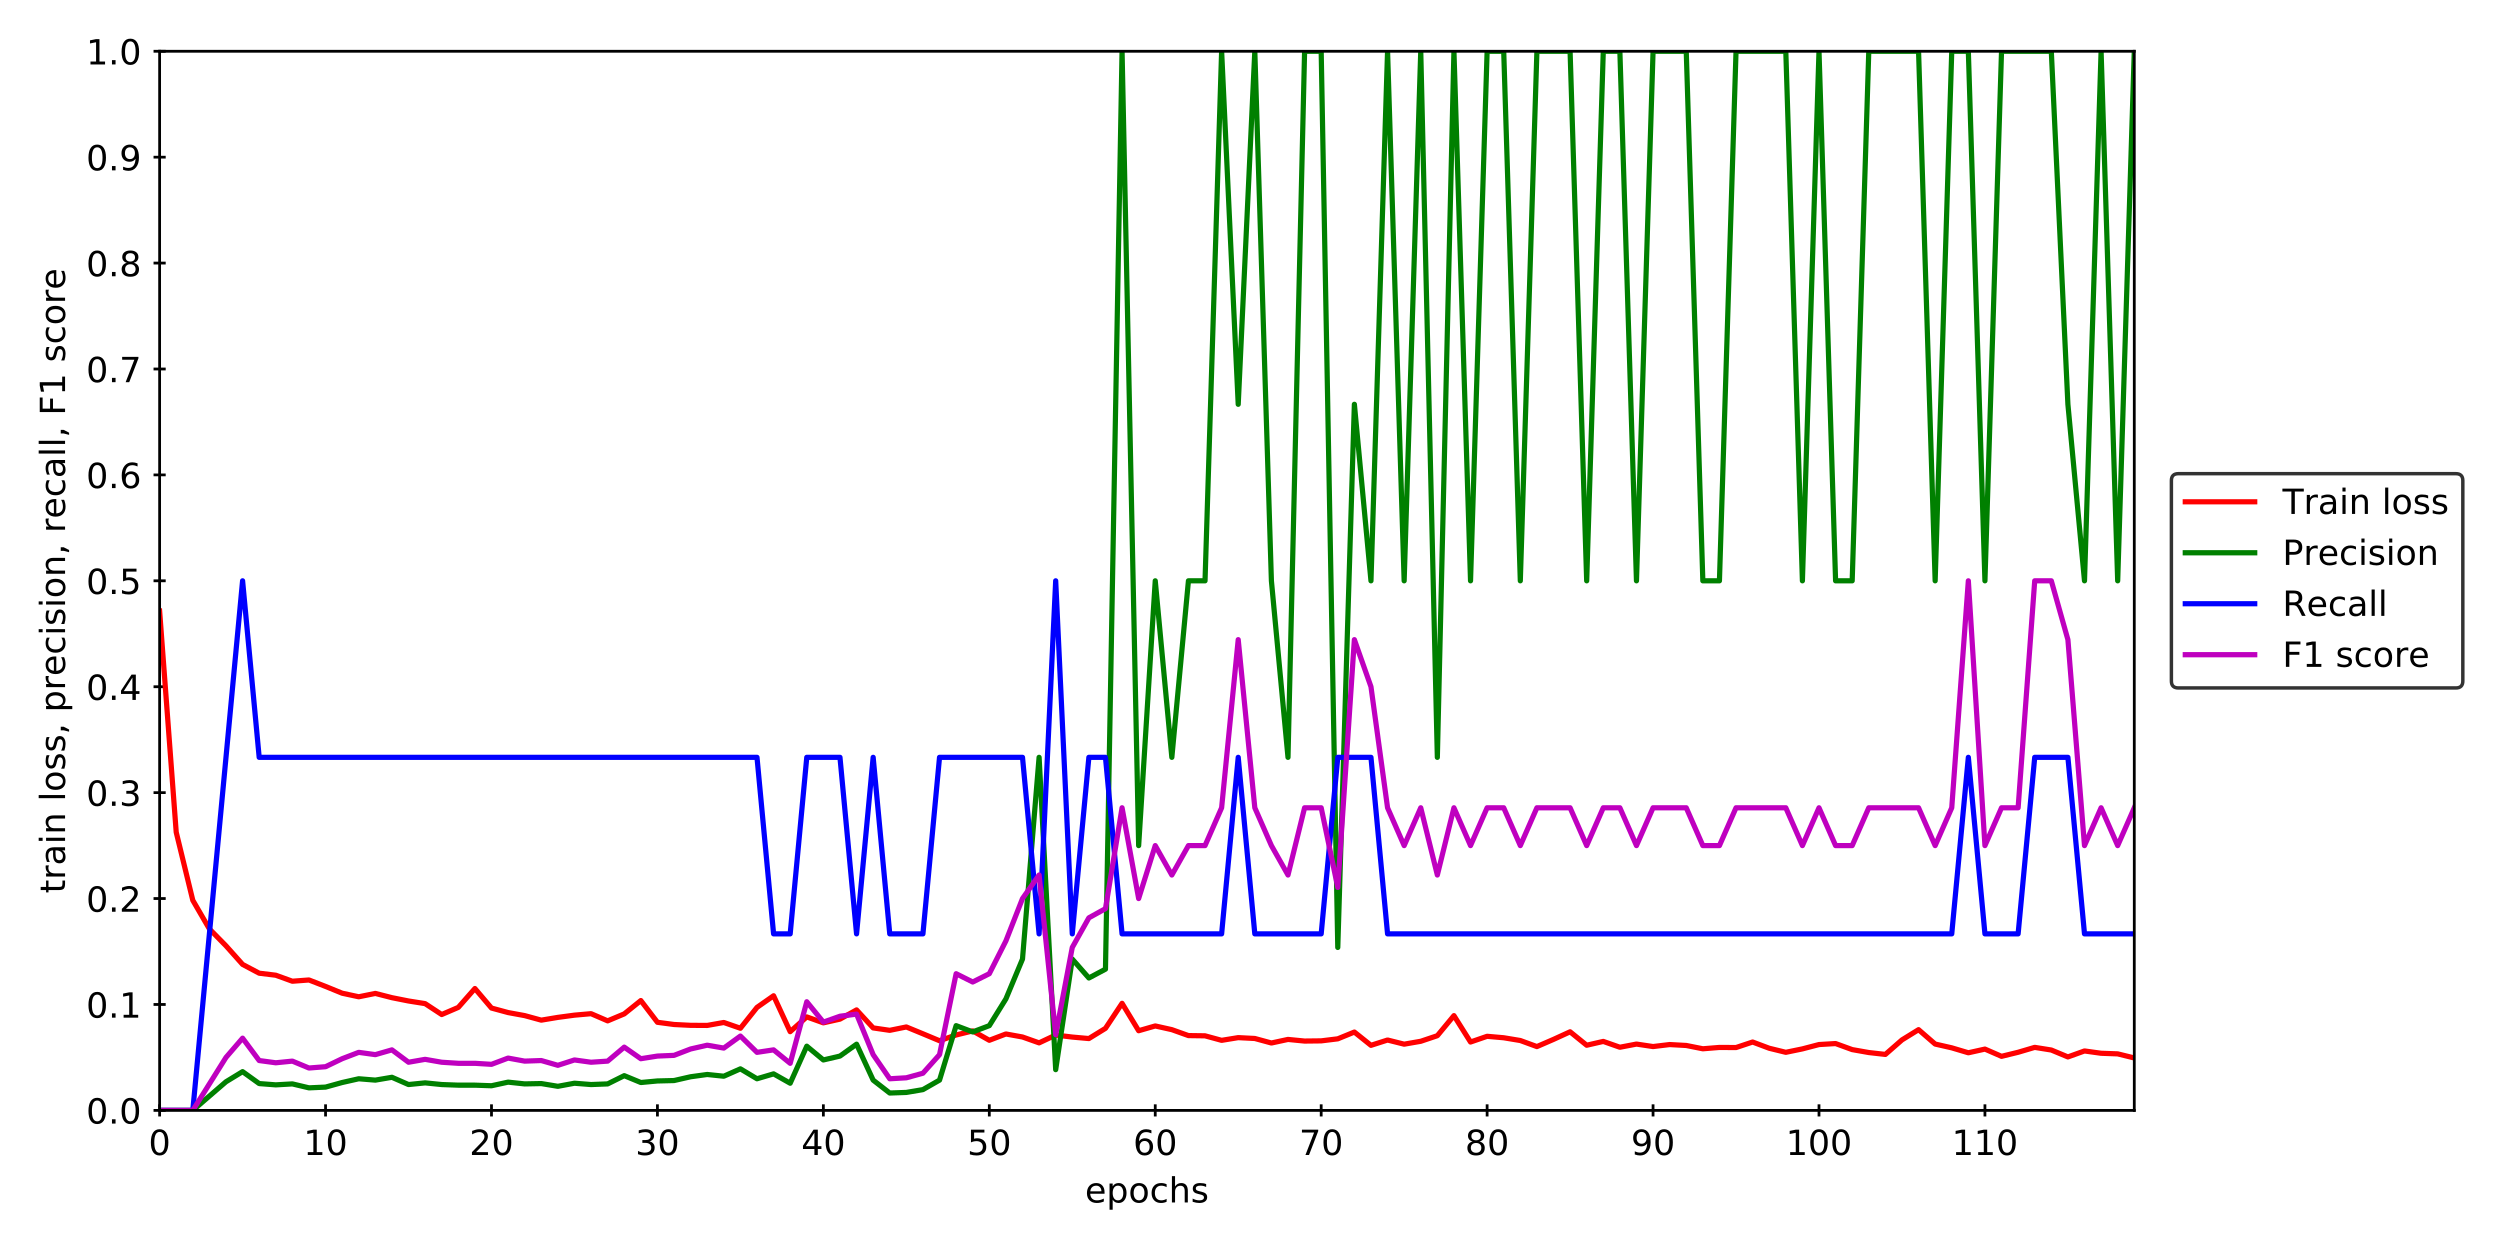 <?xml version="1.0" encoding="utf-8" standalone="no"?>
<!DOCTYPE svg PUBLIC "-//W3C//DTD SVG 1.1//EN"
  "http://www.w3.org/Graphics/SVG/1.1/DTD/svg11.dtd">
<!-- Created with matplotlib (https://matplotlib.org/) -->
<svg height="360pt" version="1.1" viewBox="0 0 720 360" width="720pt" xmlns="http://www.w3.org/2000/svg" xmlns:xlink="http://www.w3.org/1999/xlink">
 <defs>
  <style type="text/css">
*{stroke-linecap:butt;stroke-linejoin:round;}
  </style>
 </defs>
 <g id="figure_1">
  <g id="patch_1">
   <path d="M 0 360 
L 720 360 
L 720 0 
L 0 0 
z
" style="fill:#ffffff;"/>
  </g>
  <g id="axes_1">
   <g id="patch_2">
    <path d="M 45.97 319.79 
L 614.673 319.79 
L 614.673 14.76 
L 45.97 14.76 
z
" style="fill:#ffffff;"/>
   </g>
   <g id="matplotlib.axis_1">
    <g id="xtick_1">
     <g id="line2d_1">
      <defs>
       <path d="M 0 1.75 
L 0 -1.75 
" id="mfbfb7361c2" style="stroke:#000000;stroke-width:0.8;"/>
      </defs>
      <g>
       <use style="stroke:#000000;stroke-width:0.8;" x="45.97" xlink:href="#mfbfb7361c2" y="319.79"/>
      </g>
     </g>
     <g id="text_1">
      <!-- 0 -->
      <defs>
       <path d="M 31.781 66.406 
Q 24.172 66.406 20.328 58.906 
Q 16.5 51.422 16.5 36.375 
Q 16.5 21.391 20.328 13.891 
Q 24.172 6.391 31.781 6.391 
Q 39.453 6.391 43.281 13.891 
Q 47.125 21.391 47.125 36.375 
Q 47.125 51.422 43.281 58.906 
Q 39.453 66.406 31.781 66.406 
z
M 31.781 74.219 
Q 44.047 74.219 50.516 64.516 
Q 56.984 54.828 56.984 36.375 
Q 56.984 17.969 50.516 8.266 
Q 44.047 -1.422 31.781 -1.422 
Q 19.531 -1.422 13.062 8.266 
Q 6.594 17.969 6.594 36.375 
Q 6.594 54.828 13.062 64.516 
Q 19.531 74.219 31.781 74.219 
z
" id="DejaVuSans-48"/>
      </defs>
      <g transform="translate(42.789 332.638)scale(0.1 -0.1)">
       <use xlink:href="#DejaVuSans-48"/>
      </g>
     </g>
    </g>
    <g id="xtick_2">
     <g id="line2d_2">
      <g>
       <use style="stroke:#000000;stroke-width:0.8;" x="93.76" xlink:href="#mfbfb7361c2" y="319.79"/>
      </g>
     </g>
     <g id="text_2">
      <!-- 10 -->
      <defs>
       <path d="M 12.406 8.297 
L 28.516 8.297 
L 28.516 63.922 
L 10.984 60.406 
L 10.984 69.391 
L 28.422 72.906 
L 38.281 72.906 
L 38.281 8.297 
L 54.391 8.297 
L 54.391 0 
L 12.406 0 
z
" id="DejaVuSans-49"/>
      </defs>
      <g transform="translate(87.398 332.638)scale(0.1 -0.1)">
       <use xlink:href="#DejaVuSans-49"/>
       <use x="63.623" xlink:href="#DejaVuSans-48"/>
      </g>
     </g>
    </g>
    <g id="xtick_3">
     <g id="line2d_3">
      <g>
       <use style="stroke:#000000;stroke-width:0.8;" x="141.55" xlink:href="#mfbfb7361c2" y="319.79"/>
      </g>
     </g>
     <g id="text_3">
      <!-- 20 -->
      <defs>
       <path d="M 19.188 8.297 
L 53.609 8.297 
L 53.609 0 
L 7.328 0 
L 7.328 8.297 
Q 12.938 14.109 22.625 23.891 
Q 32.328 33.688 34.812 36.531 
Q 39.547 41.844 41.422 45.531 
Q 43.312 49.219 43.312 52.781 
Q 43.312 58.594 39.234 62.25 
Q 35.156 65.922 28.609 65.922 
Q 23.969 65.922 18.812 64.312 
Q 13.672 62.703 7.812 59.422 
L 7.812 69.391 
Q 13.766 71.781 18.938 73 
Q 24.125 74.219 28.422 74.219 
Q 39.75 74.219 46.484 68.547 
Q 53.219 62.891 53.219 53.422 
Q 53.219 48.922 51.531 44.891 
Q 49.859 40.875 45.406 35.406 
Q 44.188 33.984 37.641 27.219 
Q 31.109 20.453 19.188 8.297 
z
" id="DejaVuSans-50"/>
      </defs>
      <g transform="translate(135.188 332.638)scale(0.1 -0.1)">
       <use xlink:href="#DejaVuSans-50"/>
       <use x="63.623" xlink:href="#DejaVuSans-48"/>
      </g>
     </g>
    </g>
    <g id="xtick_4">
     <g id="line2d_4">
      <g>
       <use style="stroke:#000000;stroke-width:0.8;" x="189.34" xlink:href="#mfbfb7361c2" y="319.79"/>
      </g>
     </g>
     <g id="text_4">
      <!-- 30 -->
      <defs>
       <path d="M 40.578 39.312 
Q 47.656 37.797 51.625 33 
Q 55.609 28.219 55.609 21.188 
Q 55.609 10.406 48.188 4.484 
Q 40.766 -1.422 27.094 -1.422 
Q 22.516 -1.422 17.656 -0.516 
Q 12.797 0.391 7.625 2.203 
L 7.625 11.719 
Q 11.719 9.328 16.594 8.109 
Q 21.484 6.891 26.812 6.891 
Q 36.078 6.891 40.938 10.547 
Q 45.797 14.203 45.797 21.188 
Q 45.797 27.641 41.281 31.266 
Q 36.766 34.906 28.719 34.906 
L 20.219 34.906 
L 20.219 43.016 
L 29.109 43.016 
Q 36.375 43.016 40.234 45.922 
Q 44.094 48.828 44.094 54.297 
Q 44.094 59.906 40.109 62.906 
Q 36.141 65.922 28.719 65.922 
Q 24.656 65.922 20.016 65.031 
Q 15.375 64.156 9.812 62.312 
L 9.812 71.094 
Q 15.438 72.656 20.344 73.438 
Q 25.25 74.219 29.594 74.219 
Q 40.828 74.219 47.359 69.109 
Q 53.906 64.016 53.906 55.328 
Q 53.906 49.266 50.438 45.094 
Q 46.969 40.922 40.578 39.312 
z
" id="DejaVuSans-51"/>
      </defs>
      <g transform="translate(182.978 332.638)scale(0.1 -0.1)">
       <use xlink:href="#DejaVuSans-51"/>
       <use x="63.623" xlink:href="#DejaVuSans-48"/>
      </g>
     </g>
    </g>
    <g id="xtick_5">
     <g id="line2d_5">
      <g>
       <use style="stroke:#000000;stroke-width:0.8;" x="237.131" xlink:href="#mfbfb7361c2" y="319.79"/>
      </g>
     </g>
     <g id="text_5">
      <!-- 40 -->
      <defs>
       <path d="M 37.797 64.312 
L 12.891 25.391 
L 37.797 25.391 
z
M 35.203 72.906 
L 47.609 72.906 
L 47.609 25.391 
L 58.016 25.391 
L 58.016 17.188 
L 47.609 17.188 
L 47.609 0 
L 37.797 0 
L 37.797 17.188 
L 4.891 17.188 
L 4.891 26.703 
z
" id="DejaVuSans-52"/>
      </defs>
      <g transform="translate(230.768 332.638)scale(0.1 -0.1)">
       <use xlink:href="#DejaVuSans-52"/>
       <use x="63.623" xlink:href="#DejaVuSans-48"/>
      </g>
     </g>
    </g>
    <g id="xtick_6">
     <g id="line2d_6">
      <g>
       <use style="stroke:#000000;stroke-width:0.8;" x="284.921" xlink:href="#mfbfb7361c2" y="319.79"/>
      </g>
     </g>
     <g id="text_6">
      <!-- 50 -->
      <defs>
       <path d="M 10.797 72.906 
L 49.516 72.906 
L 49.516 64.594 
L 19.828 64.594 
L 19.828 46.734 
Q 21.969 47.469 24.109 47.828 
Q 26.266 48.188 28.422 48.188 
Q 40.625 48.188 47.75 41.5 
Q 54.891 34.812 54.891 23.391 
Q 54.891 11.625 47.562 5.094 
Q 40.234 -1.422 26.906 -1.422 
Q 22.312 -1.422 17.547 -0.641 
Q 12.797 0.141 7.719 1.703 
L 7.719 11.625 
Q 12.109 9.234 16.797 8.062 
Q 21.484 6.891 26.703 6.891 
Q 35.156 6.891 40.078 11.328 
Q 45.016 15.766 45.016 23.391 
Q 45.016 31 40.078 35.438 
Q 35.156 39.891 26.703 39.891 
Q 22.75 39.891 18.812 39.016 
Q 14.891 38.141 10.797 36.281 
z
" id="DejaVuSans-53"/>
      </defs>
      <g transform="translate(278.558 332.638)scale(0.1 -0.1)">
       <use xlink:href="#DejaVuSans-53"/>
       <use x="63.623" xlink:href="#DejaVuSans-48"/>
      </g>
     </g>
    </g>
    <g id="xtick_7">
     <g id="line2d_7">
      <g>
       <use style="stroke:#000000;stroke-width:0.8;" x="332.711" xlink:href="#mfbfb7361c2" y="319.79"/>
      </g>
     </g>
     <g id="text_7">
      <!-- 60 -->
      <defs>
       <path d="M 33.016 40.375 
Q 26.375 40.375 22.484 35.828 
Q 18.609 31.297 18.609 23.391 
Q 18.609 15.531 22.484 10.953 
Q 26.375 6.391 33.016 6.391 
Q 39.656 6.391 43.531 10.953 
Q 47.406 15.531 47.406 23.391 
Q 47.406 31.297 43.531 35.828 
Q 39.656 40.375 33.016 40.375 
z
M 52.594 71.297 
L 52.594 62.312 
Q 48.875 64.062 45.094 64.984 
Q 41.312 65.922 37.594 65.922 
Q 27.828 65.922 22.672 59.328 
Q 17.531 52.734 16.797 39.406 
Q 19.672 43.656 24.016 45.922 
Q 28.375 48.188 33.594 48.188 
Q 44.578 48.188 50.953 41.516 
Q 57.328 34.859 57.328 23.391 
Q 57.328 12.156 50.688 5.359 
Q 44.047 -1.422 33.016 -1.422 
Q 20.359 -1.422 13.672 8.266 
Q 6.984 17.969 6.984 36.375 
Q 6.984 53.656 15.188 63.938 
Q 23.391 74.219 37.203 74.219 
Q 40.922 74.219 44.703 73.484 
Q 48.484 72.75 52.594 71.297 
z
" id="DejaVuSans-54"/>
      </defs>
      <g transform="translate(326.348 332.638)scale(0.1 -0.1)">
       <use xlink:href="#DejaVuSans-54"/>
       <use x="63.623" xlink:href="#DejaVuSans-48"/>
      </g>
     </g>
    </g>
    <g id="xtick_8">
     <g id="line2d_8">
      <g>
       <use style="stroke:#000000;stroke-width:0.8;" x="380.501" xlink:href="#mfbfb7361c2" y="319.79"/>
      </g>
     </g>
     <g id="text_8">
      <!-- 70 -->
      <defs>
       <path d="M 8.203 72.906 
L 55.078 72.906 
L 55.078 68.703 
L 28.609 0 
L 18.312 0 
L 43.219 64.594 
L 8.203 64.594 
z
" id="DejaVuSans-55"/>
      </defs>
      <g transform="translate(374.138 332.638)scale(0.1 -0.1)">
       <use xlink:href="#DejaVuSans-55"/>
       <use x="63.623" xlink:href="#DejaVuSans-48"/>
      </g>
     </g>
    </g>
    <g id="xtick_9">
     <g id="line2d_9">
      <g>
       <use style="stroke:#000000;stroke-width:0.8;" x="428.291" xlink:href="#mfbfb7361c2" y="319.79"/>
      </g>
     </g>
     <g id="text_9">
      <!-- 80 -->
      <defs>
       <path d="M 31.781 34.625 
Q 24.75 34.625 20.719 30.859 
Q 16.703 27.094 16.703 20.516 
Q 16.703 13.922 20.719 10.156 
Q 24.75 6.391 31.781 6.391 
Q 38.812 6.391 42.859 10.172 
Q 46.922 13.969 46.922 20.516 
Q 46.922 27.094 42.891 30.859 
Q 38.875 34.625 31.781 34.625 
z
M 21.922 38.812 
Q 15.578 40.375 12.031 44.719 
Q 8.5 49.078 8.5 55.328 
Q 8.5 64.062 14.719 69.141 
Q 20.953 74.219 31.781 74.219 
Q 42.672 74.219 48.875 69.141 
Q 55.078 64.062 55.078 55.328 
Q 55.078 49.078 51.531 44.719 
Q 48 40.375 41.703 38.812 
Q 48.828 37.156 52.797 32.312 
Q 56.781 27.484 56.781 20.516 
Q 56.781 9.906 50.312 4.234 
Q 43.844 -1.422 31.781 -1.422 
Q 19.734 -1.422 13.25 4.234 
Q 6.781 9.906 6.781 20.516 
Q 6.781 27.484 10.781 32.312 
Q 14.797 37.156 21.922 38.812 
z
M 18.312 54.391 
Q 18.312 48.734 21.844 45.562 
Q 25.391 42.391 31.781 42.391 
Q 38.141 42.391 41.719 45.562 
Q 45.312 48.734 45.312 54.391 
Q 45.312 60.062 41.719 63.234 
Q 38.141 66.406 31.781 66.406 
Q 25.391 66.406 21.844 63.234 
Q 18.312 60.062 18.312 54.391 
z
" id="DejaVuSans-56"/>
      </defs>
      <g transform="translate(421.929 332.638)scale(0.1 -0.1)">
       <use xlink:href="#DejaVuSans-56"/>
       <use x="63.623" xlink:href="#DejaVuSans-48"/>
      </g>
     </g>
    </g>
    <g id="xtick_10">
     <g id="line2d_10">
      <g>
       <use style="stroke:#000000;stroke-width:0.8;" x="476.081" xlink:href="#mfbfb7361c2" y="319.79"/>
      </g>
     </g>
     <g id="text_10">
      <!-- 90 -->
      <defs>
       <path d="M 10.984 1.516 
L 10.984 10.5 
Q 14.703 8.734 18.5 7.812 
Q 22.312 6.891 25.984 6.891 
Q 35.75 6.891 40.891 13.453 
Q 46.047 20.016 46.781 33.406 
Q 43.953 29.203 39.594 26.953 
Q 35.25 24.703 29.984 24.703 
Q 19.047 24.703 12.672 31.312 
Q 6.297 37.938 6.297 49.422 
Q 6.297 60.641 12.938 67.422 
Q 19.578 74.219 30.609 74.219 
Q 43.266 74.219 49.922 64.516 
Q 56.594 54.828 56.594 36.375 
Q 56.594 19.141 48.406 8.859 
Q 40.234 -1.422 26.422 -1.422 
Q 22.703 -1.422 18.891 -0.688 
Q 15.094 0.047 10.984 1.516 
z
M 30.609 32.422 
Q 37.25 32.422 41.125 36.953 
Q 45.016 41.5 45.016 49.422 
Q 45.016 57.281 41.125 61.844 
Q 37.25 66.406 30.609 66.406 
Q 23.969 66.406 20.094 61.844 
Q 16.219 57.281 16.219 49.422 
Q 16.219 41.5 20.094 36.953 
Q 23.969 32.422 30.609 32.422 
z
" id="DejaVuSans-57"/>
      </defs>
      <g transform="translate(469.719 332.638)scale(0.1 -0.1)">
       <use xlink:href="#DejaVuSans-57"/>
       <use x="63.623" xlink:href="#DejaVuSans-48"/>
      </g>
     </g>
    </g>
    <g id="xtick_11">
     <g id="line2d_11">
      <g>
       <use style="stroke:#000000;stroke-width:0.8;" x="523.871" xlink:href="#mfbfb7361c2" y="319.79"/>
      </g>
     </g>
     <g id="text_11">
      <!-- 100 -->
      <g transform="translate(514.328 332.638)scale(0.1 -0.1)">
       <use xlink:href="#DejaVuSans-49"/>
       <use x="63.623" xlink:href="#DejaVuSans-48"/>
       <use x="127.246" xlink:href="#DejaVuSans-48"/>
      </g>
     </g>
    </g>
    <g id="xtick_12">
     <g id="line2d_12">
      <g>
       <use style="stroke:#000000;stroke-width:0.8;" x="571.661" xlink:href="#mfbfb7361c2" y="319.79"/>
      </g>
     </g>
     <g id="text_12">
      <!-- 110 -->
      <g transform="translate(562.118 332.638)scale(0.1 -0.1)">
       <use xlink:href="#DejaVuSans-49"/>
       <use x="63.623" xlink:href="#DejaVuSans-49"/>
       <use x="127.246" xlink:href="#DejaVuSans-48"/>
      </g>
     </g>
    </g>
    <g id="text_13">
     <!-- epochs -->
     <defs>
      <path d="M 56.203 29.594 
L 56.203 25.203 
L 14.891 25.203 
Q 15.484 15.922 20.484 11.062 
Q 25.484 6.203 34.422 6.203 
Q 39.594 6.203 44.453 7.469 
Q 49.312 8.734 54.109 11.281 
L 54.109 2.781 
Q 49.266 0.734 44.188 -0.344 
Q 39.109 -1.422 33.891 -1.422 
Q 20.797 -1.422 13.156 6.188 
Q 5.516 13.812 5.516 26.812 
Q 5.516 40.234 12.766 48.109 
Q 20.016 56 32.328 56 
Q 43.359 56 49.781 48.891 
Q 56.203 41.797 56.203 29.594 
z
M 47.219 32.234 
Q 47.125 39.594 43.094 43.984 
Q 39.062 48.391 32.422 48.391 
Q 24.906 48.391 20.391 44.141 
Q 15.875 39.891 15.188 32.172 
z
" id="DejaVuSans-101"/>
      <path d="M 18.109 8.203 
L 18.109 -20.797 
L 9.078 -20.797 
L 9.078 54.688 
L 18.109 54.688 
L 18.109 46.391 
Q 20.953 51.266 25.266 53.625 
Q 29.594 56 35.594 56 
Q 45.562 56 51.781 48.094 
Q 58.016 40.188 58.016 27.297 
Q 58.016 14.406 51.781 6.484 
Q 45.562 -1.422 35.594 -1.422 
Q 29.594 -1.422 25.266 0.953 
Q 20.953 3.328 18.109 8.203 
z
M 48.688 27.297 
Q 48.688 37.203 44.609 42.844 
Q 40.531 48.484 33.406 48.484 
Q 26.266 48.484 22.188 42.844 
Q 18.109 37.203 18.109 27.297 
Q 18.109 17.391 22.188 11.75 
Q 26.266 6.109 33.406 6.109 
Q 40.531 6.109 44.609 11.75 
Q 48.688 17.391 48.688 27.297 
z
" id="DejaVuSans-112"/>
      <path d="M 30.609 48.391 
Q 23.391 48.391 19.188 42.75 
Q 14.984 37.109 14.984 27.297 
Q 14.984 17.484 19.156 11.844 
Q 23.344 6.203 30.609 6.203 
Q 37.797 6.203 41.984 11.859 
Q 46.188 17.531 46.188 27.297 
Q 46.188 37.016 41.984 42.703 
Q 37.797 48.391 30.609 48.391 
z
M 30.609 56 
Q 42.328 56 49.016 48.375 
Q 55.719 40.766 55.719 27.297 
Q 55.719 13.875 49.016 6.219 
Q 42.328 -1.422 30.609 -1.422 
Q 18.844 -1.422 12.172 6.219 
Q 5.516 13.875 5.516 27.297 
Q 5.516 40.766 12.172 48.375 
Q 18.844 56 30.609 56 
z
" id="DejaVuSans-111"/>
      <path d="M 48.781 52.594 
L 48.781 44.188 
Q 44.969 46.297 41.141 47.344 
Q 37.312 48.391 33.406 48.391 
Q 24.656 48.391 19.812 42.844 
Q 14.984 37.312 14.984 27.297 
Q 14.984 17.281 19.812 11.734 
Q 24.656 6.203 33.406 6.203 
Q 37.312 6.203 41.141 7.25 
Q 44.969 8.297 48.781 10.406 
L 48.781 2.094 
Q 45.016 0.344 40.984 -0.531 
Q 36.969 -1.422 32.422 -1.422 
Q 20.062 -1.422 12.781 6.344 
Q 5.516 14.109 5.516 27.297 
Q 5.516 40.672 12.859 48.328 
Q 20.219 56 33.016 56 
Q 37.156 56 41.109 55.141 
Q 45.062 54.297 48.781 52.594 
z
" id="DejaVuSans-99"/>
      <path d="M 54.891 33.016 
L 54.891 0 
L 45.906 0 
L 45.906 32.719 
Q 45.906 40.484 42.875 44.328 
Q 39.844 48.188 33.797 48.188 
Q 26.516 48.188 22.312 43.547 
Q 18.109 38.922 18.109 30.906 
L 18.109 0 
L 9.078 0 
L 9.078 75.984 
L 18.109 75.984 
L 18.109 46.188 
Q 21.344 51.125 25.703 53.562 
Q 30.078 56 35.797 56 
Q 45.219 56 50.047 50.172 
Q 54.891 44.344 54.891 33.016 
z
" id="DejaVuSans-104"/>
      <path d="M 44.281 53.078 
L 44.281 44.578 
Q 40.484 46.531 36.375 47.5 
Q 32.281 48.484 27.875 48.484 
Q 21.188 48.484 17.844 46.438 
Q 14.5 44.391 14.5 40.281 
Q 14.5 37.156 16.891 35.375 
Q 19.281 33.594 26.516 31.984 
L 29.594 31.297 
Q 39.156 29.25 43.188 25.516 
Q 47.219 21.781 47.219 15.094 
Q 47.219 7.469 41.188 3.016 
Q 35.156 -1.422 24.609 -1.422 
Q 20.219 -1.422 15.453 -0.562 
Q 10.688 0.297 5.422 2 
L 5.422 11.281 
Q 10.406 8.688 15.234 7.391 
Q 20.062 6.109 24.812 6.109 
Q 31.156 6.109 34.562 8.281 
Q 37.984 10.453 37.984 14.406 
Q 37.984 18.062 35.516 20.016 
Q 33.062 21.969 24.703 23.781 
L 21.578 24.516 
Q 13.234 26.266 9.516 29.906 
Q 5.812 33.547 5.812 39.891 
Q 5.812 47.609 11.281 51.797 
Q 16.75 56 26.812 56 
Q 31.781 56 36.172 55.266 
Q 40.578 54.547 44.281 53.078 
z
" id="DejaVuSans-115"/>
     </defs>
     <g transform="translate(312.488 346.317)scale(0.1 -0.1)">
      <use xlink:href="#DejaVuSans-101"/>
      <use x="61.523" xlink:href="#DejaVuSans-112"/>
      <use x="125" xlink:href="#DejaVuSans-111"/>
      <use x="186.182" xlink:href="#DejaVuSans-99"/>
      <use x="241.162" xlink:href="#DejaVuSans-104"/>
      <use x="304.541" xlink:href="#DejaVuSans-115"/>
     </g>
    </g>
   </g>
   <g id="matplotlib.axis_2">
    <g id="ytick_1">
     <g id="line2d_13">
      <defs>
       <path d="M 1.75 0 
L -1.75 -0 
" id="m0cafc1c3b9" style="stroke:#000000;stroke-width:0.8;"/>
      </defs>
      <g>
       <use style="stroke:#000000;stroke-width:0.8;" x="45.97" xlink:href="#m0cafc1c3b9" y="319.79"/>
      </g>
     </g>
     <g id="text_14">
      <!-- 0.0 -->
      <defs>
       <path d="M 10.688 12.406 
L 21 12.406 
L 21 0 
L 10.688 0 
z
" id="DejaVuSans-46"/>
      </defs>
      <g transform="translate(24.817 323.589)scale(0.1 -0.1)">
       <use xlink:href="#DejaVuSans-48"/>
       <use x="63.623" xlink:href="#DejaVuSans-46"/>
       <use x="95.41" xlink:href="#DejaVuSans-48"/>
      </g>
     </g>
    </g>
    <g id="ytick_2">
     <g id="line2d_14">
      <g>
       <use style="stroke:#000000;stroke-width:0.8;" x="45.97" xlink:href="#m0cafc1c3b9" y="289.287"/>
      </g>
     </g>
     <g id="text_15">
      <!-- 0.1 -->
      <g transform="translate(24.817 293.086)scale(0.1 -0.1)">
       <use xlink:href="#DejaVuSans-48"/>
       <use x="63.623" xlink:href="#DejaVuSans-46"/>
       <use x="95.41" xlink:href="#DejaVuSans-49"/>
      </g>
     </g>
    </g>
    <g id="ytick_3">
     <g id="line2d_15">
      <g>
       <use style="stroke:#000000;stroke-width:0.8;" x="45.97" xlink:href="#m0cafc1c3b9" y="258.784"/>
      </g>
     </g>
     <g id="text_16">
      <!-- 0.2 -->
      <g transform="translate(24.817 262.583)scale(0.1 -0.1)">
       <use xlink:href="#DejaVuSans-48"/>
       <use x="63.623" xlink:href="#DejaVuSans-46"/>
       <use x="95.41" xlink:href="#DejaVuSans-50"/>
      </g>
     </g>
    </g>
    <g id="ytick_4">
     <g id="line2d_16">
      <g>
       <use style="stroke:#000000;stroke-width:0.8;" x="45.97" xlink:href="#m0cafc1c3b9" y="228.281"/>
      </g>
     </g>
     <g id="text_17">
      <!-- 0.3 -->
      <g transform="translate(24.817 232.08)scale(0.1 -0.1)">
       <use xlink:href="#DejaVuSans-48"/>
       <use x="63.623" xlink:href="#DejaVuSans-46"/>
       <use x="95.41" xlink:href="#DejaVuSans-51"/>
      </g>
     </g>
    </g>
    <g id="ytick_5">
     <g id="line2d_17">
      <g>
       <use style="stroke:#000000;stroke-width:0.8;" x="45.97" xlink:href="#m0cafc1c3b9" y="197.778"/>
      </g>
     </g>
     <g id="text_18">
      <!-- 0.4 -->
      <g transform="translate(24.817 201.577)scale(0.1 -0.1)">
       <use xlink:href="#DejaVuSans-48"/>
       <use x="63.623" xlink:href="#DejaVuSans-46"/>
       <use x="95.41" xlink:href="#DejaVuSans-52"/>
      </g>
     </g>
    </g>
    <g id="ytick_6">
     <g id="line2d_18">
      <g>
       <use style="stroke:#000000;stroke-width:0.8;" x="45.97" xlink:href="#m0cafc1c3b9" y="167.275"/>
      </g>
     </g>
     <g id="text_19">
      <!-- 0.5 -->
      <g transform="translate(24.817 171.074)scale(0.1 -0.1)">
       <use xlink:href="#DejaVuSans-48"/>
       <use x="63.623" xlink:href="#DejaVuSans-46"/>
       <use x="95.41" xlink:href="#DejaVuSans-53"/>
      </g>
     </g>
    </g>
    <g id="ytick_7">
     <g id="line2d_19">
      <g>
       <use style="stroke:#000000;stroke-width:0.8;" x="45.97" xlink:href="#m0cafc1c3b9" y="136.772"/>
      </g>
     </g>
     <g id="text_20">
      <!-- 0.6 -->
      <g transform="translate(24.817 140.571)scale(0.1 -0.1)">
       <use xlink:href="#DejaVuSans-48"/>
       <use x="63.623" xlink:href="#DejaVuSans-46"/>
       <use x="95.41" xlink:href="#DejaVuSans-54"/>
      </g>
     </g>
    </g>
    <g id="ytick_8">
     <g id="line2d_20">
      <g>
       <use style="stroke:#000000;stroke-width:0.8;" x="45.97" xlink:href="#m0cafc1c3b9" y="106.269"/>
      </g>
     </g>
     <g id="text_21">
      <!-- 0.7 -->
      <g transform="translate(24.817 110.068)scale(0.1 -0.1)">
       <use xlink:href="#DejaVuSans-48"/>
       <use x="63.623" xlink:href="#DejaVuSans-46"/>
       <use x="95.41" xlink:href="#DejaVuSans-55"/>
      </g>
     </g>
    </g>
    <g id="ytick_9">
     <g id="line2d_21">
      <g>
       <use style="stroke:#000000;stroke-width:0.8;" x="45.97" xlink:href="#m0cafc1c3b9" y="75.766"/>
      </g>
     </g>
     <g id="text_22">
      <!-- 0.8 -->
      <g transform="translate(24.817 79.565)scale(0.1 -0.1)">
       <use xlink:href="#DejaVuSans-48"/>
       <use x="63.623" xlink:href="#DejaVuSans-46"/>
       <use x="95.41" xlink:href="#DejaVuSans-56"/>
      </g>
     </g>
    </g>
    <g id="ytick_10">
     <g id="line2d_22">
      <g>
       <use style="stroke:#000000;stroke-width:0.8;" x="45.97" xlink:href="#m0cafc1c3b9" y="45.263"/>
      </g>
     </g>
     <g id="text_23">
      <!-- 0.9 -->
      <g transform="translate(24.817 49.062)scale(0.1 -0.1)">
       <use xlink:href="#DejaVuSans-48"/>
       <use x="63.623" xlink:href="#DejaVuSans-46"/>
       <use x="95.41" xlink:href="#DejaVuSans-57"/>
      </g>
     </g>
    </g>
    <g id="ytick_11">
     <g id="line2d_23">
      <g>
       <use style="stroke:#000000;stroke-width:0.8;" x="45.97" xlink:href="#m0cafc1c3b9" y="14.76"/>
      </g>
     </g>
     <g id="text_24">
      <!-- 1.0 -->
      <g transform="translate(24.817 18.559)scale(0.1 -0.1)">
       <use xlink:href="#DejaVuSans-49"/>
       <use x="63.623" xlink:href="#DejaVuSans-46"/>
       <use x="95.41" xlink:href="#DejaVuSans-48"/>
      </g>
     </g>
    </g>
    <g id="text_25">
     <!-- train loss, precision, recall, F1 score -->
     <defs>
      <path d="M 18.312 70.219 
L 18.312 54.688 
L 36.812 54.688 
L 36.812 47.703 
L 18.312 47.703 
L 18.312 18.016 
Q 18.312 11.328 20.141 9.422 
Q 21.969 7.516 27.594 7.516 
L 36.812 7.516 
L 36.812 0 
L 27.594 0 
Q 17.188 0 13.234 3.875 
Q 9.281 7.766 9.281 18.016 
L 9.281 47.703 
L 2.688 47.703 
L 2.688 54.688 
L 9.281 54.688 
L 9.281 70.219 
z
" id="DejaVuSans-116"/>
      <path d="M 41.109 46.297 
Q 39.594 47.172 37.812 47.578 
Q 36.031 48 33.891 48 
Q 26.266 48 22.188 43.047 
Q 18.109 38.094 18.109 28.812 
L 18.109 0 
L 9.078 0 
L 9.078 54.688 
L 18.109 54.688 
L 18.109 46.188 
Q 20.953 51.172 25.484 53.578 
Q 30.031 56 36.531 56 
Q 37.453 56 38.578 55.875 
Q 39.703 55.766 41.062 55.516 
z
" id="DejaVuSans-114"/>
      <path d="M 34.281 27.484 
Q 23.391 27.484 19.188 25 
Q 14.984 22.516 14.984 16.5 
Q 14.984 11.719 18.141 8.906 
Q 21.297 6.109 26.703 6.109 
Q 34.188 6.109 38.703 11.406 
Q 43.219 16.703 43.219 25.484 
L 43.219 27.484 
z
M 52.203 31.203 
L 52.203 0 
L 43.219 0 
L 43.219 8.297 
Q 40.141 3.328 35.547 0.953 
Q 30.953 -1.422 24.312 -1.422 
Q 15.922 -1.422 10.953 3.297 
Q 6 8.016 6 15.922 
Q 6 25.141 12.172 29.828 
Q 18.359 34.516 30.609 34.516 
L 43.219 34.516 
L 43.219 35.406 
Q 43.219 41.609 39.141 45 
Q 35.062 48.391 27.688 48.391 
Q 23 48.391 18.547 47.266 
Q 14.109 46.141 10.016 43.891 
L 10.016 52.203 
Q 14.938 54.109 19.578 55.047 
Q 24.219 56 28.609 56 
Q 40.484 56 46.344 49.844 
Q 52.203 43.703 52.203 31.203 
z
" id="DejaVuSans-97"/>
      <path d="M 9.422 54.688 
L 18.406 54.688 
L 18.406 0 
L 9.422 0 
z
M 9.422 75.984 
L 18.406 75.984 
L 18.406 64.594 
L 9.422 64.594 
z
" id="DejaVuSans-105"/>
      <path d="M 54.891 33.016 
L 54.891 0 
L 45.906 0 
L 45.906 32.719 
Q 45.906 40.484 42.875 44.328 
Q 39.844 48.188 33.797 48.188 
Q 26.516 48.188 22.312 43.547 
Q 18.109 38.922 18.109 30.906 
L 18.109 0 
L 9.078 0 
L 9.078 54.688 
L 18.109 54.688 
L 18.109 46.188 
Q 21.344 51.125 25.703 53.562 
Q 30.078 56 35.797 56 
Q 45.219 56 50.047 50.172 
Q 54.891 44.344 54.891 33.016 
z
" id="DejaVuSans-110"/>
      <path id="DejaVuSans-32"/>
      <path d="M 9.422 75.984 
L 18.406 75.984 
L 18.406 0 
L 9.422 0 
z
" id="DejaVuSans-108"/>
      <path d="M 11.719 12.406 
L 22.016 12.406 
L 22.016 4 
L 14.016 -11.625 
L 7.719 -11.625 
L 11.719 4 
z
" id="DejaVuSans-44"/>
      <path d="M 9.812 72.906 
L 51.703 72.906 
L 51.703 64.594 
L 19.672 64.594 
L 19.672 43.109 
L 48.578 43.109 
L 48.578 34.812 
L 19.672 34.812 
L 19.672 0 
L 9.812 0 
z
" id="DejaVuSans-70"/>
     </defs>
     <g transform="translate(18.737 257.27)rotate(-90)scale(0.1 -0.1)">
      <use xlink:href="#DejaVuSans-116"/>
      <use x="39.209" xlink:href="#DejaVuSans-114"/>
      <use x="80.322" xlink:href="#DejaVuSans-97"/>
      <use x="141.602" xlink:href="#DejaVuSans-105"/>
      <use x="169.385" xlink:href="#DejaVuSans-110"/>
      <use x="232.764" xlink:href="#DejaVuSans-32"/>
      <use x="264.551" xlink:href="#DejaVuSans-108"/>
      <use x="292.334" xlink:href="#DejaVuSans-111"/>
      <use x="353.516" xlink:href="#DejaVuSans-115"/>
      <use x="405.615" xlink:href="#DejaVuSans-115"/>
      <use x="457.715" xlink:href="#DejaVuSans-44"/>
      <use x="489.502" xlink:href="#DejaVuSans-32"/>
      <use x="521.289" xlink:href="#DejaVuSans-112"/>
      <use x="584.766" xlink:href="#DejaVuSans-114"/>
      <use x="625.848" xlink:href="#DejaVuSans-101"/>
      <use x="687.371" xlink:href="#DejaVuSans-99"/>
      <use x="742.352" xlink:href="#DejaVuSans-105"/>
      <use x="770.135" xlink:href="#DejaVuSans-115"/>
      <use x="822.234" xlink:href="#DejaVuSans-105"/>
      <use x="850.018" xlink:href="#DejaVuSans-111"/>
      <use x="911.199" xlink:href="#DejaVuSans-110"/>
      <use x="974.578" xlink:href="#DejaVuSans-44"/>
      <use x="1006.365" xlink:href="#DejaVuSans-32"/>
      <use x="1038.152" xlink:href="#DejaVuSans-114"/>
      <use x="1079.234" xlink:href="#DejaVuSans-101"/>
      <use x="1140.758" xlink:href="#DejaVuSans-99"/>
      <use x="1195.738" xlink:href="#DejaVuSans-97"/>
      <use x="1257.018" xlink:href="#DejaVuSans-108"/>
      <use x="1284.801" xlink:href="#DejaVuSans-108"/>
      <use x="1312.584" xlink:href="#DejaVuSans-44"/>
      <use x="1344.371" xlink:href="#DejaVuSans-32"/>
      <use x="1376.158" xlink:href="#DejaVuSans-70"/>
      <use x="1433.678" xlink:href="#DejaVuSans-49"/>
      <use x="1497.301" xlink:href="#DejaVuSans-32"/>
      <use x="1529.088" xlink:href="#DejaVuSans-115"/>
      <use x="1581.188" xlink:href="#DejaVuSans-99"/>
      <use x="1636.168" xlink:href="#DejaVuSans-111"/>
      <use x="1697.35" xlink:href="#DejaVuSans-114"/>
      <use x="1738.432" xlink:href="#DejaVuSans-101"/>
     </g>
    </g>
   </g>
   <g id="line2d_24">
    <path clip-path="url(#p65ca27228a)" d="M 45.97 175.969 
L 50.749 239.676 
L 55.528 259.292 
L 60.307 267.531 
L 65.086 272.398 
L 69.865 277.753 
L 74.644 280.284 
L 79.423 280.863 
L 84.202 282.593 
L 88.981 282.233 
L 93.76 284.091 
L 98.539 286.043 
L 103.318 287.072 
L 108.097 286.105 
L 112.876 287.332 
L 117.655 288.284 
L 122.434 289.044 
L 127.213 292.184 
L 131.992 290.13 
L 136.771 284.696 
L 141.55 290.32 
L 146.329 291.617 
L 151.108 292.496 
L 155.887 293.803 
L 160.666 293.007 
L 165.445 292.365 
L 170.224 291.941 
L 175.003 294.007 
L 179.782 292 
L 184.561 288.161 
L 189.34 294.419 
L 194.119 295.055 
L 198.898 295.295 
L 203.677 295.325 
L 208.456 294.473 
L 213.235 296.136 
L 218.014 290.13 
L 222.793 286.781 
L 227.572 297.117 
L 232.351 292.87 
L 237.131 294.574 
L 241.91 293.509 
L 246.689 290.854 
L 251.468 296.039 
L 256.247 296.736 
L 261.026 295.765 
L 265.805 297.732 
L 270.584 299.732 
L 275.363 298.073 
L 280.142 296.904 
L 284.921 299.602 
L 289.7 297.785 
L 294.479 298.653 
L 299.258 300.347 
L 304.037 298.094 
L 308.816 298.675 
L 313.595 299.105 
L 318.374 296.165 
L 323.153 288.961 
L 327.932 296.849 
L 332.711 295.473 
L 337.49 296.541 
L 342.269 298.249 
L 347.048 298.316 
L 351.827 299.618 
L 356.606 298.838 
L 361.385 299.084 
L 366.164 300.385 
L 370.943 299.355 
L 375.722 299.825 
L 380.501 299.769 
L 385.28 299.182 
L 390.059 297.231 
L 394.838 301.054 
L 399.617 299.527 
L 404.396 300.723 
L 409.175 299.89 
L 413.954 298.28 
L 418.733 292.503 
L 423.512 300.102 
L 428.291 298.455 
L 433.07 298.875 
L 437.849 299.67 
L 442.628 301.416 
L 447.407 299.346 
L 452.186 297.156 
L 456.965 301.028 
L 461.744 299.928 
L 466.523 301.607 
L 471.302 300.695 
L 476.081 301.407 
L 480.86 300.833 
L 485.639 301.097 
L 490.418 302.05 
L 495.197 301.662 
L 499.976 301.695 
L 504.755 300.1 
L 509.534 301.896 
L 514.313 303.066 
L 519.092 302.08 
L 523.871 300.832 
L 528.65 300.544 
L 533.429 302.284 
L 538.208 303.131 
L 542.987 303.674 
L 547.766 299.495 
L 552.545 296.542 
L 557.324 300.687 
L 562.103 301.777 
L 566.882 303.201 
L 571.661 302.139 
L 576.44 304.223 
L 581.219 303.056 
L 585.998 301.642 
L 590.777 302.406 
L 595.556 304.394 
L 600.335 302.676 
L 605.114 303.339 
L 609.893 303.514 
L 614.673 304.691 
" style="fill:none;stroke:#ff0000;stroke-linecap:square;stroke-width:1.5;"/>
   </g>
   <g id="line2d_25">
    <path clip-path="url(#p65ca27228a)" d="M 45.97 319.79 
L 50.749 319.79 
L 55.528 319.79 
L 60.307 315.668 
L 65.086 311.546 
L 69.865 308.63 
L 74.644 312.068 
L 79.423 312.44 
L 84.202 312.164 
L 88.981 313.3 
L 93.76 313.086 
L 98.539 311.763 
L 103.318 310.685 
L 108.097 311.075 
L 112.876 310.258 
L 117.655 312.35 
L 122.434 311.867 
L 127.213 312.35 
L 131.992 312.527 
L 136.771 312.527 
L 141.55 312.696 
L 146.329 311.656 
L 151.108 312.164 
L 155.887 312.068 
L 160.666 312.858 
L 165.445 311.969 
L 170.224 312.35 
L 175.003 312.164 
L 179.782 309.789 
L 184.561 311.763 
L 189.34 311.317 
L 194.119 311.198 
L 198.898 310.107 
L 203.677 309.45 
L 208.456 309.95 
L 213.235 307.828 
L 218.014 310.685 
L 222.793 309.272 
L 227.572 311.969 
L 232.351 301.303 
L 237.131 305.265 
L 241.91 304.147 
L 246.689 300.726 
L 251.468 311.075 
L 256.247 314.79 
L 261.026 314.62 
L 265.805 313.809 
L 270.584 311.075 
L 275.363 295.388 
L 280.142 297.195 
L 284.921 295.388 
L 289.7 287.682 
L 294.479 276.214 
L 299.258 218.113 
L 304.037 308.058 
L 308.816 276.214 
L 313.595 281.661 
L 318.374 279.119 
L 323.153 14.76 
L 327.932 243.532 
L 332.711 167.275 
L 337.49 218.113 
L 342.269 167.275 
L 347.048 167.275 
L 351.827 14.76 
L 356.606 116.437 
L 361.385 14.76 
L 366.164 167.275 
L 370.943 218.113 
L 375.722 14.76 
L 380.501 14.76 
L 385.28 272.862 
L 390.059 116.437 
L 394.838 167.275 
L 399.617 14.76 
L 404.396 167.275 
L 409.175 14.76 
L 413.954 218.113 
L 418.733 14.76 
L 423.512 167.275 
L 428.291 14.76 
L 433.07 14.76 
L 437.849 167.275 
L 442.628 14.76 
L 447.407 14.76 
L 452.186 14.76 
L 456.965 167.275 
L 461.744 14.76 
L 466.523 14.76 
L 471.302 167.275 
L 476.081 14.76 
L 480.86 14.76 
L 485.639 14.76 
L 490.418 167.275 
L 495.197 167.275 
L 499.976 14.76 
L 504.755 14.76 
L 509.534 14.76 
L 514.313 14.76 
L 519.092 167.275 
L 523.871 14.76 
L 528.65 167.275 
L 533.429 167.275 
L 538.208 14.76 
L 542.987 14.76 
L 547.766 14.76 
L 552.545 14.76 
L 557.324 167.275 
L 562.103 14.76 
L 566.882 14.76 
L 571.661 167.275 
L 576.44 14.76 
L 581.219 14.76 
L 585.998 14.76 
L 590.777 14.76 
L 595.556 116.437 
L 600.335 167.275 
L 605.114 14.76 
L 609.893 167.275 
L 614.673 14.76 
" style="fill:none;stroke:#008000;stroke-linecap:square;stroke-width:1.5;"/>
   </g>
   <g id="line2d_26">
    <path clip-path="url(#p65ca27228a)" d="M 45.97 319.79 
L 50.749 319.79 
L 55.528 319.79 
L 60.307 268.952 
L 65.086 218.113 
L 69.865 167.275 
L 74.644 218.113 
L 79.423 218.113 
L 84.202 218.113 
L 88.981 218.113 
L 93.76 218.113 
L 98.539 218.113 
L 103.318 218.113 
L 108.097 218.113 
L 112.876 218.113 
L 117.655 218.113 
L 122.434 218.113 
L 127.213 218.113 
L 131.992 218.113 
L 136.771 218.113 
L 141.55 218.113 
L 146.329 218.113 
L 151.108 218.113 
L 155.887 218.113 
L 160.666 218.113 
L 165.445 218.113 
L 170.224 218.113 
L 175.003 218.113 
L 179.782 218.113 
L 184.561 218.113 
L 189.34 218.113 
L 194.119 218.113 
L 198.898 218.113 
L 203.677 218.113 
L 208.456 218.113 
L 213.235 218.113 
L 218.014 218.113 
L 222.793 268.952 
L 227.572 268.952 
L 232.351 218.113 
L 237.131 218.113 
L 241.91 218.113 
L 246.689 268.952 
L 251.468 218.113 
L 256.247 268.952 
L 261.026 268.952 
L 265.805 268.952 
L 270.584 218.113 
L 275.363 218.113 
L 280.142 218.113 
L 284.921 218.113 
L 289.7 218.113 
L 294.479 218.113 
L 299.258 268.952 
L 304.037 167.275 
L 308.816 268.952 
L 313.595 218.113 
L 318.374 218.113 
L 323.153 268.952 
L 327.932 268.952 
L 332.711 268.952 
L 337.49 268.952 
L 342.269 268.952 
L 347.048 268.952 
L 351.827 268.952 
L 356.606 218.113 
L 361.385 268.952 
L 366.164 268.952 
L 370.943 268.952 
L 375.722 268.952 
L 380.501 268.952 
L 385.28 218.113 
L 390.059 218.113 
L 394.838 218.113 
L 399.617 268.952 
L 404.396 268.952 
L 409.175 268.952 
L 413.954 268.952 
L 418.733 268.952 
L 423.512 268.952 
L 428.291 268.952 
L 433.07 268.952 
L 437.849 268.952 
L 442.628 268.952 
L 447.407 268.952 
L 452.186 268.952 
L 456.965 268.952 
L 461.744 268.952 
L 466.523 268.952 
L 471.302 268.952 
L 476.081 268.952 
L 480.86 268.952 
L 485.639 268.952 
L 490.418 268.952 
L 495.197 268.952 
L 499.976 268.952 
L 504.755 268.952 
L 509.534 268.952 
L 514.313 268.952 
L 519.092 268.952 
L 523.871 268.952 
L 528.65 268.952 
L 533.429 268.952 
L 538.208 268.952 
L 542.987 268.952 
L 547.766 268.952 
L 552.545 268.952 
L 557.324 268.952 
L 562.103 268.952 
L 566.882 218.113 
L 571.661 268.952 
L 576.44 268.952 
L 581.219 268.952 
L 585.998 218.113 
L 590.777 218.113 
L 595.556 218.113 
L 600.335 268.952 
L 605.114 268.952 
L 609.893 268.952 
L 614.673 268.952 
" style="fill:none;stroke:#0000ff;stroke-linecap:square;stroke-width:1.5;"/>
   </g>
   <g id="line2d_27">
    <path clip-path="url(#p65ca27228a)" d="M 45.97 319.79 
L 50.749 319.79 
L 55.528 319.79 
L 60.307 312.164 
L 65.086 304.538 
L 69.865 298.993 
L 74.644 305.436 
L 79.423 306.081 
L 84.202 305.603 
L 88.981 307.589 
L 93.76 307.211 
L 98.539 304.91 
L 103.318 303.076 
L 108.097 303.736 
L 112.876 302.36 
L 117.655 305.925 
L 122.434 305.09 
L 127.213 305.925 
L 131.992 306.233 
L 136.771 306.233 
L 141.55 306.528 
L 146.329 304.727 
L 151.108 305.603 
L 155.887 305.436 
L 160.666 306.81 
L 165.445 305.265 
L 170.224 305.925 
L 175.003 305.603 
L 179.782 301.579 
L 184.561 304.91 
L 189.34 304.147 
L 194.119 303.944 
L 198.898 302.107 
L 203.677 301.019 
L 208.456 301.847 
L 213.235 298.384 
L 218.014 303.076 
L 222.793 302.36 
L 227.572 306.233 
L 232.351 288.505 
L 237.131 294.371 
L 241.91 292.676 
L 246.689 292.06 
L 251.468 303.736 
L 256.247 310.685 
L 261.026 310.404 
L 265.805 309.087 
L 270.584 303.736 
L 275.363 280.431 
L 280.142 282.817 
L 284.921 280.431 
L 289.7 270.985 
L 294.479 258.784 
L 299.258 252.006 
L 304.037 298.002 
L 308.816 272.862 
L 313.595 264.33 
L 318.374 261.689 
L 323.153 232.639 
L 327.932 258.784 
L 332.711 243.532 
L 337.49 252.006 
L 342.269 243.532 
L 347.048 243.532 
L 351.827 232.639 
L 356.606 184.221 
L 361.385 232.639 
L 366.164 243.532 
L 370.943 252.006 
L 375.722 232.639 
L 380.501 232.639 
L 385.28 255.573 
L 390.059 184.221 
L 394.838 197.778 
L 399.617 232.639 
L 404.396 243.532 
L 409.175 232.639 
L 413.954 252.006 
L 418.733 232.639 
L 423.512 243.532 
L 428.291 232.639 
L 433.07 232.639 
L 437.849 243.532 
L 442.628 232.639 
L 447.407 232.639 
L 452.186 232.639 
L 456.965 243.532 
L 461.744 232.639 
L 466.523 232.639 
L 471.302 243.532 
L 476.081 232.639 
L 480.86 232.639 
L 485.639 232.639 
L 490.418 243.532 
L 495.197 243.532 
L 499.976 232.639 
L 504.755 232.639 
L 509.534 232.639 
L 514.313 232.639 
L 519.092 243.532 
L 523.871 232.639 
L 528.65 243.532 
L 533.429 243.532 
L 538.208 232.639 
L 542.987 232.639 
L 547.766 232.639 
L 552.545 232.639 
L 557.324 243.532 
L 562.103 232.639 
L 566.882 167.275 
L 571.661 243.532 
L 576.44 232.639 
L 581.219 232.639 
L 585.998 167.275 
L 590.777 167.275 
L 595.556 184.221 
L 600.335 243.532 
L 605.114 232.639 
L 609.893 243.532 
L 614.673 232.639 
" style="fill:none;stroke:#bf00bf;stroke-linecap:square;stroke-width:1.5;"/>
   </g>
   <g id="patch_3">
    <path d="M 45.97 319.79 
L 45.97 14.76 
" style="fill:none;stroke:#000000;stroke-linecap:square;stroke-linejoin:miter;stroke-width:0.8;"/>
   </g>
   <g id="patch_4">
    <path d="M 614.673 319.79 
L 614.673 14.76 
" style="fill:none;stroke:#000000;stroke-linecap:square;stroke-linejoin:miter;stroke-width:0.8;"/>
   </g>
   <g id="patch_5">
    <path d="M 45.97 319.79 
L 614.673 319.79 
" style="fill:none;stroke:#000000;stroke-linecap:square;stroke-linejoin:miter;stroke-width:0.8;"/>
   </g>
   <g id="patch_6">
    <path d="M 45.97 14.76 
L 614.673 14.76 
" style="fill:none;stroke:#000000;stroke-linecap:square;stroke-linejoin:miter;stroke-width:0.8;"/>
   </g>
   <g id="legend_1">
    <g id="patch_7">
     <path d="M 627.36 198.131 
L 707.294 198.131 
Q 709.294 198.131 709.294 196.131 
L 709.294 138.419 
Q 709.294 136.419 707.294 136.419 
L 627.36 136.419 
Q 625.36 136.419 625.36 138.419 
L 625.36 196.131 
Q 625.36 198.131 627.36 198.131 
z
" style="fill:#ffffff;opacity:0.8;stroke:#000000;stroke-linejoin:miter;"/>
    </g>
    <g id="line2d_28">
     <path d="M 629.36 144.517 
L 649.36 144.517 
" style="fill:none;stroke:#ff0000;stroke-linecap:square;stroke-width:1.5;"/>
    </g>
    <g id="line2d_29"/>
    <g id="text_26">
     <!-- Train loss -->
     <defs>
      <path d="M -0.297 72.906 
L 61.375 72.906 
L 61.375 64.594 
L 35.5 64.594 
L 35.5 0 
L 25.594 0 
L 25.594 64.594 
L -0.297 64.594 
z
" id="DejaVuSans-84"/>
     </defs>
     <g transform="translate(657.36 148.017)scale(0.1 -0.1)">
      <use xlink:href="#DejaVuSans-84"/>
      <use x="60.865" xlink:href="#DejaVuSans-114"/>
      <use x="101.979" xlink:href="#DejaVuSans-97"/>
      <use x="163.258" xlink:href="#DejaVuSans-105"/>
      <use x="191.041" xlink:href="#DejaVuSans-110"/>
      <use x="254.42" xlink:href="#DejaVuSans-32"/>
      <use x="286.207" xlink:href="#DejaVuSans-108"/>
      <use x="313.99" xlink:href="#DejaVuSans-111"/>
      <use x="375.172" xlink:href="#DejaVuSans-115"/>
      <use x="427.271" xlink:href="#DejaVuSans-115"/>
     </g>
    </g>
    <g id="line2d_30">
     <path d="M 629.36 159.195 
L 649.36 159.195 
" style="fill:none;stroke:#008000;stroke-linecap:square;stroke-width:1.5;"/>
    </g>
    <g id="line2d_31"/>
    <g id="text_27">
     <!-- Precision -->
     <defs>
      <path d="M 19.672 64.797 
L 19.672 37.406 
L 32.078 37.406 
Q 38.969 37.406 42.719 40.969 
Q 46.484 44.531 46.484 51.125 
Q 46.484 57.672 42.719 61.234 
Q 38.969 64.797 32.078 64.797 
z
M 9.812 72.906 
L 32.078 72.906 
Q 44.344 72.906 50.609 67.359 
Q 56.891 61.812 56.891 51.125 
Q 56.891 40.328 50.609 34.812 
Q 44.344 29.297 32.078 29.297 
L 19.672 29.297 
L 19.672 0 
L 9.812 0 
z
" id="DejaVuSans-80"/>
     </defs>
     <g transform="translate(657.36 162.695)scale(0.1 -0.1)">
      <use xlink:href="#DejaVuSans-80"/>
      <use x="60.287" xlink:href="#DejaVuSans-114"/>
      <use x="101.369" xlink:href="#DejaVuSans-101"/>
      <use x="162.893" xlink:href="#DejaVuSans-99"/>
      <use x="217.873" xlink:href="#DejaVuSans-105"/>
      <use x="245.656" xlink:href="#DejaVuSans-115"/>
      <use x="297.756" xlink:href="#DejaVuSans-105"/>
      <use x="325.539" xlink:href="#DejaVuSans-111"/>
      <use x="386.721" xlink:href="#DejaVuSans-110"/>
     </g>
    </g>
    <g id="line2d_32">
     <path d="M 629.36 173.873 
L 649.36 173.873 
" style="fill:none;stroke:#0000ff;stroke-linecap:square;stroke-width:1.5;"/>
    </g>
    <g id="line2d_33"/>
    <g id="text_28">
     <!-- Recall -->
     <defs>
      <path d="M 44.391 34.188 
Q 47.562 33.109 50.562 29.594 
Q 53.562 26.078 56.594 19.922 
L 66.609 0 
L 56 0 
L 46.688 18.703 
Q 43.062 26.031 39.672 28.422 
Q 36.281 30.812 30.422 30.812 
L 19.672 30.812 
L 19.672 0 
L 9.812 0 
L 9.812 72.906 
L 32.078 72.906 
Q 44.578 72.906 50.734 67.672 
Q 56.891 62.453 56.891 51.906 
Q 56.891 45.016 53.688 40.469 
Q 50.484 35.938 44.391 34.188 
z
M 19.672 64.797 
L 19.672 38.922 
L 32.078 38.922 
Q 39.203 38.922 42.844 42.219 
Q 46.484 45.516 46.484 51.906 
Q 46.484 58.297 42.844 61.547 
Q 39.203 64.797 32.078 64.797 
z
" id="DejaVuSans-82"/>
     </defs>
     <g transform="translate(657.36 177.373)scale(0.1 -0.1)">
      <use xlink:href="#DejaVuSans-82"/>
      <use x="69.42" xlink:href="#DejaVuSans-101"/>
      <use x="130.943" xlink:href="#DejaVuSans-99"/>
      <use x="185.924" xlink:href="#DejaVuSans-97"/>
      <use x="247.203" xlink:href="#DejaVuSans-108"/>
      <use x="274.986" xlink:href="#DejaVuSans-108"/>
     </g>
    </g>
    <g id="line2d_34">
     <path d="M 629.36 188.552 
L 649.36 188.552 
" style="fill:none;stroke:#bf00bf;stroke-linecap:square;stroke-width:1.5;"/>
    </g>
    <g id="line2d_35"/>
    <g id="text_29">
     <!-- F1 score -->
     <g transform="translate(657.36 192.052)scale(0.1 -0.1)">
      <use xlink:href="#DejaVuSans-70"/>
      <use x="57.52" xlink:href="#DejaVuSans-49"/>
      <use x="121.143" xlink:href="#DejaVuSans-32"/>
      <use x="152.93" xlink:href="#DejaVuSans-115"/>
      <use x="205.029" xlink:href="#DejaVuSans-99"/>
      <use x="260.01" xlink:href="#DejaVuSans-111"/>
      <use x="321.191" xlink:href="#DejaVuSans-114"/>
      <use x="362.273" xlink:href="#DejaVuSans-101"/>
     </g>
    </g>
   </g>
  </g>
 </g>
 <defs>
  <clipPath id="p65ca27228a">
   <rect height="305.03" width="568.702" x="45.97" y="14.76"/>
  </clipPath>
 </defs>
</svg>
